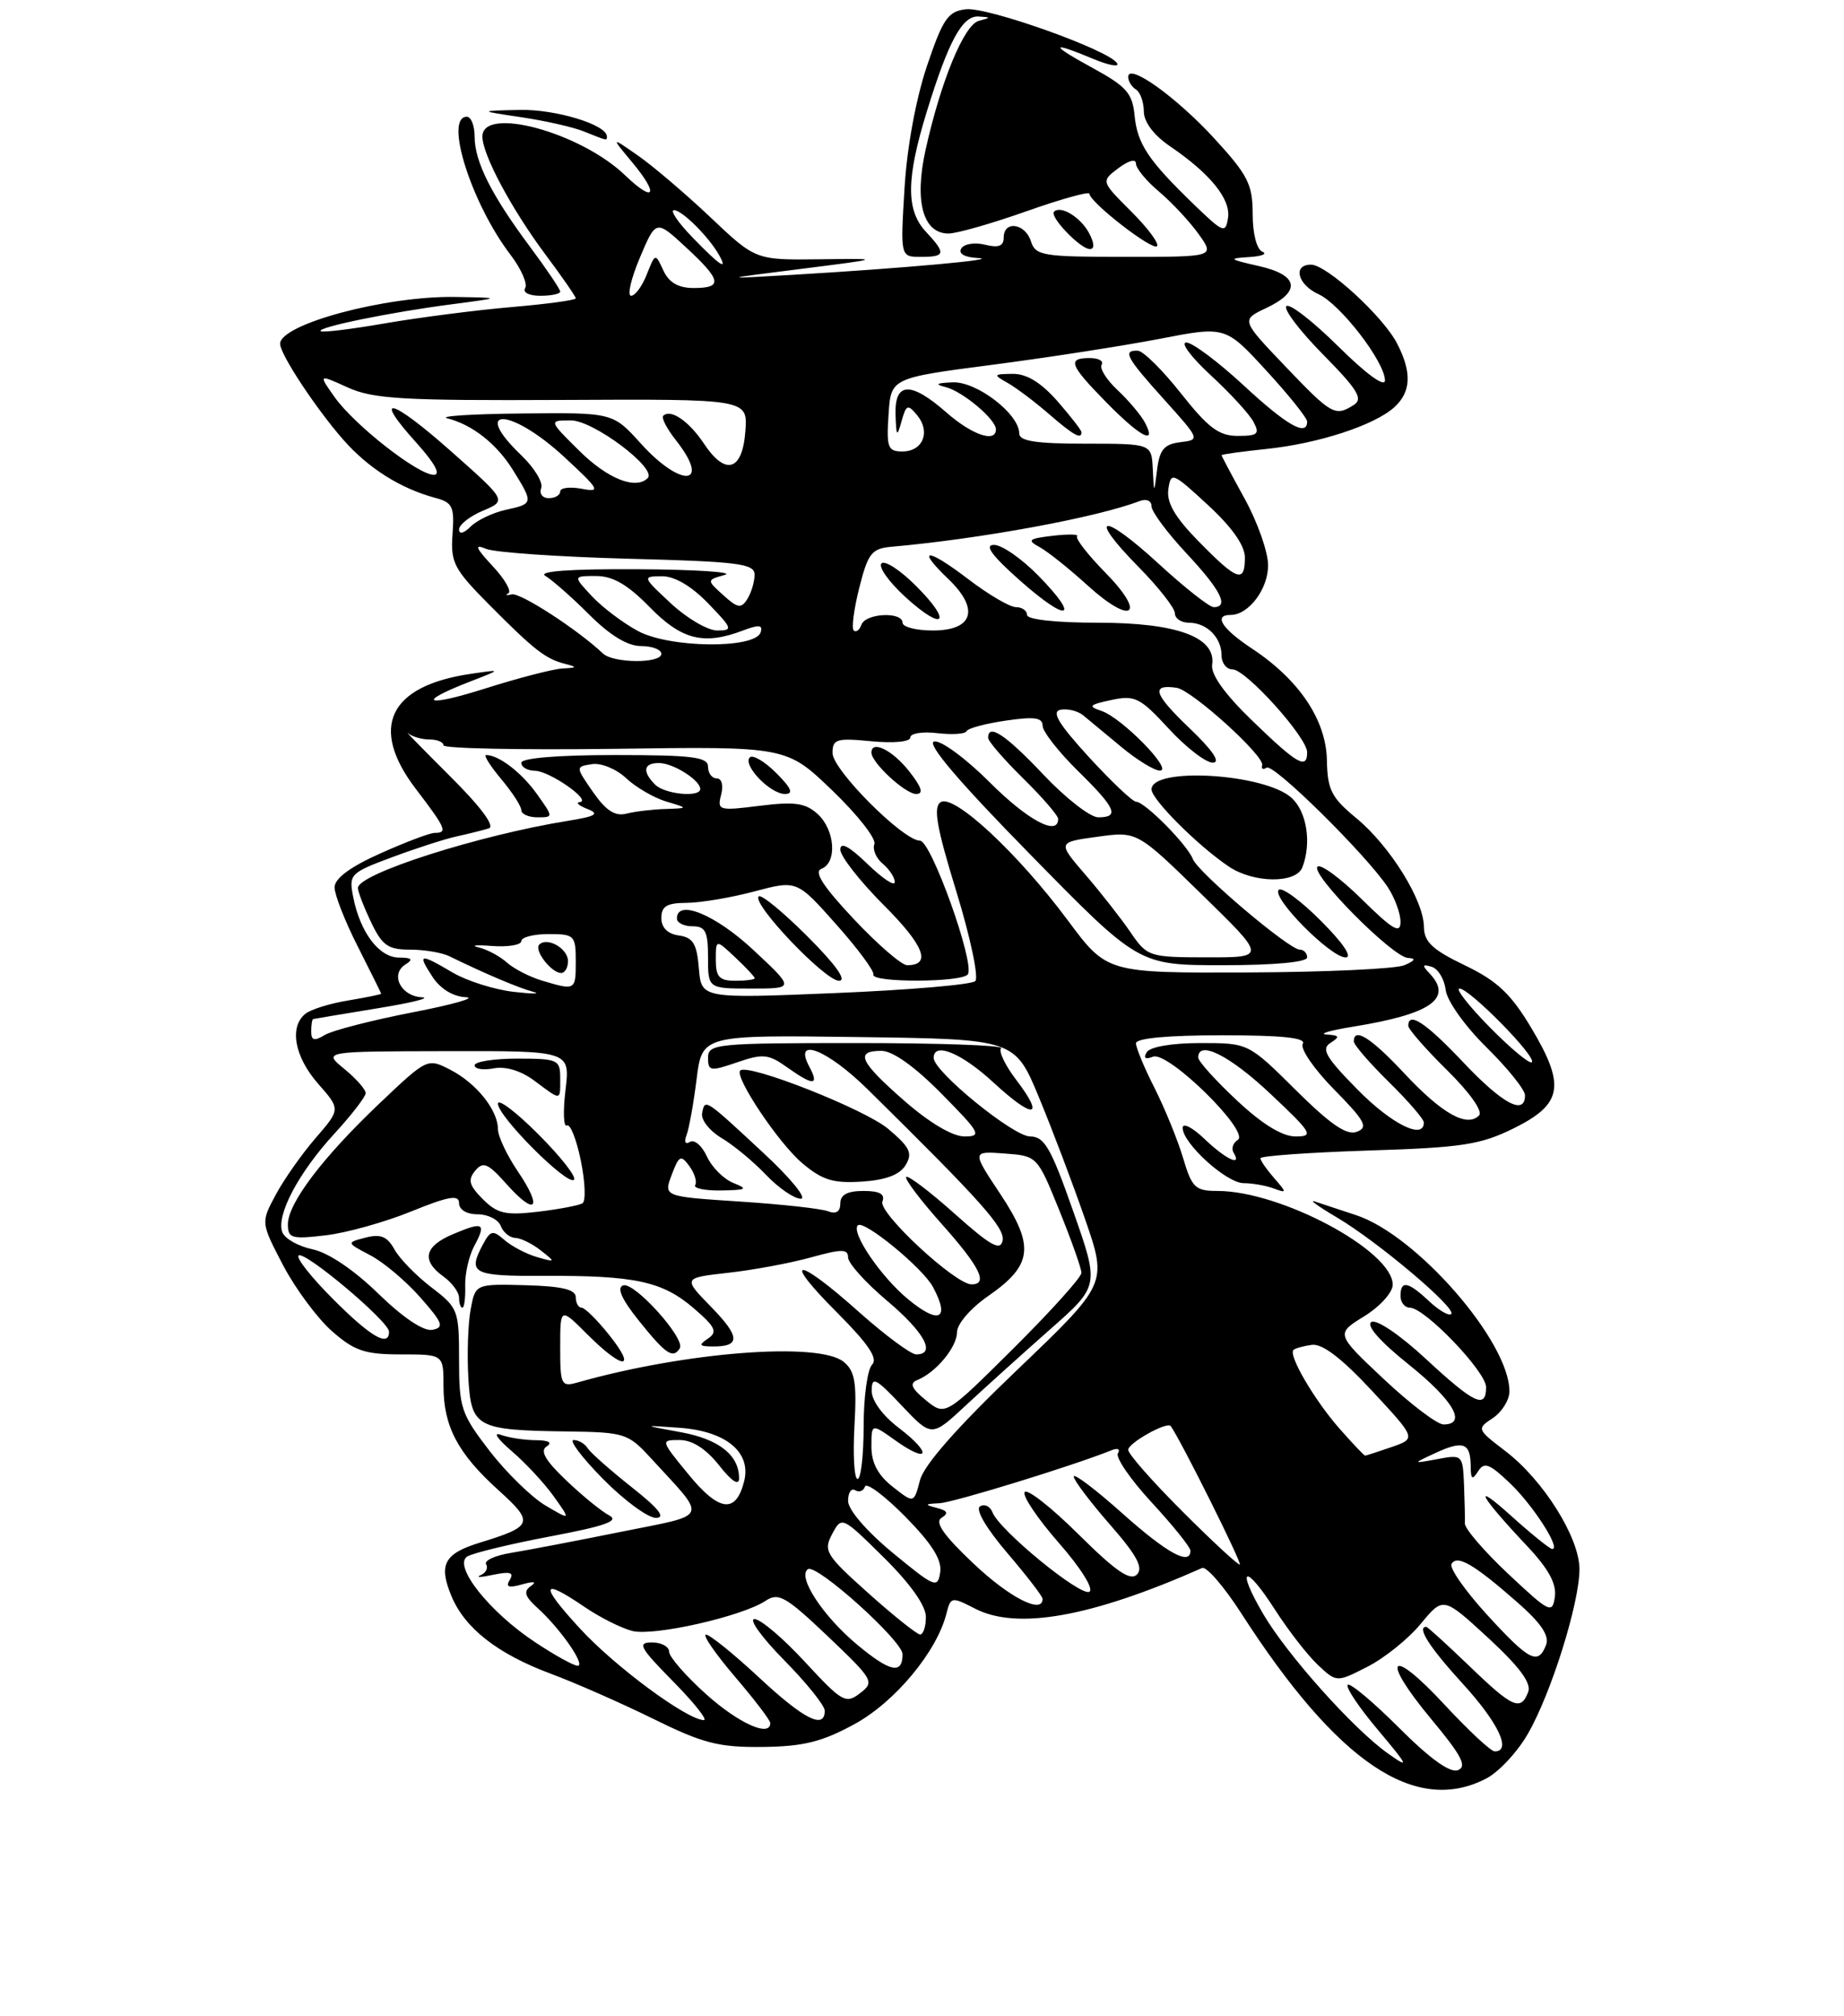 <?xml version="1.0" encoding="UTF-8" standalone="no"?>
<!DOCTYPE svg PUBLIC "-//W3C//DTD SVG 1.1//EN" "http://www.w3.org/Graphics/SVG/1.1/DTD/svg11.dtd" >
<svg xmlns="http://www.w3.org/2000/svg" xmlns:xlink="http://www.w3.org/1999/xlink" version="1.1" viewBox="0 0 237 259">
 <g >
 <path fill="currentColor"
d=" M 191.01 228.49 C 192.61 227.67 195.03 225.08 196.37 222.74 C 199.36 217.57 203.00 205.95 203.00 201.59 C 203.00 197.54 198.36 190.14 193.48 186.42 C 189.80 183.61 189.78 183.56 191.88 182.17 C 193.04 181.39 194.00 179.85 194.00 178.74 C 194.00 172.35 182.04 158.63 174.26 156.10 C 172.19 155.42 169.82 154.64 169.00 154.36 C 168.18 154.08 169.44 155.00 171.82 156.40 C 177.12 159.54 187.24 168.09 186.52 168.81 C 186.23 169.10 184.95 168.36 183.68 167.17 C 180.96 164.62 180.00 164.44 180.00 166.50 C 180.00 167.32 180.55 168.00 181.21 168.00 C 183.12 168.00 191.00 176.22 191.00 178.21 C 191.00 181.06 189.50 180.36 183.25 174.57 C 179.89 171.46 176.90 169.44 176.25 169.84 C 175.55 170.28 177.38 172.36 181.06 175.30 C 186.79 179.89 188.60 183.00 185.53 183.00 C 184.72 183.00 181.27 180.38 177.86 177.18 C 171.67 171.36 171.67 171.36 175.34 169.10 C 177.35 167.86 179.00 166.03 179.00 165.05 C 179.00 160.69 164.63 153.00 156.48 153.00 C 153.62 153.00 153.19 152.59 152.05 148.75 C 151.35 146.41 149.70 142.38 148.39 139.78 C 147.07 137.19 146.00 134.60 146.00 134.03 C 146.00 133.38 150.12 133.00 157.06 133.00 C 164.82 133.00 167.92 133.33 167.44 134.10 C 167.07 134.70 168.88 137.34 171.46 139.96 C 175.45 144.01 175.89 144.83 174.39 145.40 C 173.10 145.90 171.02 144.48 166.54 140.04 C 160.45 134.00 160.45 134.00 154.28 134.00 C 150.65 134.00 147.82 134.48 147.39 135.17 C 146.92 135.94 147.20 136.14 148.20 135.75 C 150.14 135.01 160.74 145.43 159.08 146.45 C 158.47 146.83 158.23 147.56 158.54 148.07 C 159.70 149.95 157.53 148.93 154.80 146.31 C 153.26 144.84 152.00 144.19 152.00 144.89 C 152.00 146.89 157.64 152.00 159.84 152.00 C 160.94 152.00 162.66 152.30 163.67 152.67 C 165.42 153.31 165.42 153.25 163.75 151.34 C 162.79 150.24 162.00 149.10 162.00 148.80 C 162.00 148.50 168.22 148.06 175.83 147.81 C 187.95 147.43 190.27 147.07 194.58 144.94 C 200.84 141.84 201.24 139.46 196.78 132.01 C 194.17 127.66 192.42 126.01 188.26 124.01 C 184.11 122.02 183.03 121.00 183.01 119.09 C 182.99 115.66 178.65 108.68 174.31 105.10 C 171.12 102.47 170.61 101.47 170.54 97.67 C 170.44 92.49 166.98 87.34 160.92 83.33 C 157.03 80.76 155.92 79.00 158.17 79.00 C 160.49 79.00 163.00 75.65 162.98 72.60 C 162.97 70.89 161.62 67.07 159.98 64.09 C 158.34 61.11 157.00 58.59 157.00 58.48 C 157.00 58.37 159.59 58.01 162.76 57.68 C 169.46 56.98 176.63 54.64 179.20 52.32 C 181.37 50.35 181.48 47.84 179.56 44.13 C 177.77 40.65 170.50 34.00 168.50 34.00 C 166.11 34.00 166.77 36.57 169.47 37.80 C 172.28 39.08 178.00 46.51 178.00 48.87 C 178.00 49.81 175.61 48.07 172.03 44.53 C 168.74 41.27 165.73 38.94 165.33 39.33 C 164.94 39.73 167.07 42.53 170.06 45.56 C 174.50 50.06 175.23 51.25 174.00 52.02 C 171.59 53.55 171.15 53.30 165.18 47.05 C 159.50 41.10 159.50 41.10 162.75 39.57 C 167.29 37.42 166.90 35.32 161.75 34.17 C 157.94 33.31 157.81 33.19 160.50 33.03 C 162.15 32.93 162.94 32.62 162.25 32.34 C 161.52 32.04 161.00 30.03 161.00 27.50 C 161.00 23.70 160.39 22.50 156.11 17.83 C 151.17 12.45 145.00 8.04 145.00 9.88 C 145.00 10.43 145.45 11.16 146.00 11.50 C 146.55 11.84 147.00 13.10 147.01 14.31 C 147.01 15.67 148.28 17.36 150.36 18.78 C 155.55 22.31 158.20 25.58 157.83 27.99 C 157.52 30.03 157.24 29.92 153.50 26.32 C 147.59 20.61 146.17 18.50 145.82 14.82 C 145.55 11.99 144.76 11.10 140.50 8.77 C 134.90 5.72 134.89 5.22 140.47 7.55 C 142.51 8.40 143.91 8.66 143.57 8.12 C 142.53 6.43 126.92 0.87 124.14 1.19 C 121.84 1.46 121.19 2.40 119.13 8.50 C 117.71 12.73 116.56 18.97 116.25 24.25 C 115.72 33.00 115.72 33.00 118.36 33.00 C 121.53 33.00 121.61 32.57 119.00 29.77 C 116.43 27.01 116.46 22.96 119.11 14.36 C 121.92 5.24 123.69 1.98 125.78 2.12 C 127.38 2.22 127.38 2.26 125.80 2.68 C 123.91 3.18 120.92 10.41 118.96 19.25 C 117.49 25.87 118.62 30.00 121.91 30.00 C 122.98 30.00 127.49 28.71 131.93 27.14 C 136.37 25.57 140.01 24.56 140.02 24.89 C 140.05 25.98 148.10 32.23 148.70 31.63 C 149.02 31.31 147.53 29.30 145.39 27.17 C 141.50 23.29 141.50 23.29 143.75 21.60 C 145.05 20.62 146.00 20.37 146.00 21.02 C 146.00 21.63 147.34 23.26 148.99 24.64 C 150.63 26.03 152.91 28.47 154.06 30.08 C 156.14 33.00 156.14 33.00 144.64 33.00 C 134.01 33.00 133.09 32.85 132.50 31.00 C 131.76 28.67 129.00 28.29 129.00 30.52 C 129.00 31.62 128.34 31.87 126.61 31.44 C 125.29 31.11 123.92 31.32 123.55 31.92 C 123.14 32.59 123.96 33.06 125.69 33.15 C 128.86 33.31 116.30 34.45 102.00 35.30 C 92.50 35.86 92.50 35.86 103.00 34.54 C 113.50 33.21 113.50 33.21 105.30 33.31 C 97.11 33.41 97.11 33.41 91.30 27.91 C 88.11 24.89 83.92 21.33 82.00 19.99 C 78.50 17.55 78.50 17.55 81.29 20.90 C 84.76 25.07 84.11 26.14 80.32 22.50 C 74.57 16.99 62.00 13.58 62.00 17.54 C 62.00 19.86 65.74 26.85 70.11 32.71 C 72.25 35.57 74.00 38.10 74.00 38.33 C 74.00 38.56 70.29 39.06 65.75 39.45 C 61.21 39.84 53.92 40.78 49.54 41.53 C 45.16 42.29 41.41 42.75 41.21 42.54 C 40.72 42.05 50.24 40.10 58.15 39.08 C 64.50 38.25 64.50 38.25 58.50 38.15 C 49.60 38.00 36.00 41.64 36.00 44.17 C 36.00 45.51 40.57 52.44 44.11 56.48 C 47.34 60.16 51.47 62.76 55.97 63.97 C 58.16 64.55 58.42 65.10 58.16 68.63 C 57.90 72.25 58.34 73.11 62.76 77.57 C 68.62 83.48 70.10 84.64 72.60 85.28 C 74.24 85.70 74.20 85.78 72.29 85.88 C 71.07 85.95 66.62 87.10 62.40 88.44 C 54.58 90.92 53.32 90.30 60.52 87.52 C 64.50 85.98 64.50 85.98 60.50 86.57 C 49.97 88.11 47.42 93.47 53.45 101.36 C 57.32 106.43 57.56 107.00 55.88 107.00 C 55.26 107.00 52.11 108.19 48.88 109.64 C 45.00 111.37 43.00 112.86 43.00 114.00 C 43.00 114.94 44.34 118.37 45.99 121.61 C 47.63 124.85 48.98 127.57 48.99 127.66 C 48.99 127.75 47.09 128.14 44.75 128.53 C 42.41 128.91 39.94 129.68 39.25 130.24 C 37.15 131.93 37.85 135.76 40.88 139.22 C 43.77 142.50 43.77 142.50 40.56 146.21 C 38.80 148.25 36.49 151.52 35.44 153.49 C 33.52 157.06 33.52 157.06 36.38 162.54 C 37.96 165.55 40.79 169.36 42.66 171.01 C 45.56 173.55 46.89 174.00 51.53 174.00 C 57.00 174.00 57.00 174.00 57.00 178.05 C 57.00 183.24 58.83 186.71 64.06 191.44 C 68.69 195.62 68.52 196.08 61.65 198.19 C 57.08 199.60 56.34 201.00 58.02 205.04 C 59.73 209.17 63.92 212.45 70.73 215.00 C 73.91 216.18 79.86 218.80 83.96 220.82 C 90.36 223.97 92.36 224.49 98.00 224.43 C 103.25 224.37 105.63 223.78 109.80 221.51 C 115.01 218.68 120.41 212.19 121.64 207.30 C 122.19 205.13 122.30 205.11 125.30 206.65 C 130.70 209.45 140.24 207.75 154.50 201.44 C 155.05 201.20 157.30 203.80 159.50 207.21 C 171.88 226.45 181.89 233.21 191.01 228.49 Z  M 72.00 37.46 C 72.00 37.16 70.25 34.57 68.12 31.71 C 63.16 25.06 61.00 20.76 61.00 17.55 C 61.00 16.15 60.55 15.00 60.00 15.00 C 57.05 15.00 60.57 26.13 65.61 32.73 C 66.98 34.53 67.83 36.46 67.50 37.01 C 67.15 37.57 68.00 38.00 69.44 38.00 C 70.85 38.00 72.00 37.76 72.00 37.46 Z  M 139.97 29.94 C 138.88 27.90 136.32 26.34 135.47 27.20 C 134.85 27.82 138.86 32.00 140.07 32.00 C 140.70 32.00 140.66 31.24 139.97 29.94 Z  M 78.00 17.53 C 78.00 16.02 71.39 14.02 66.80 14.12 C 61.50 14.24 61.50 14.24 67.00 15.06 C 70.03 15.51 73.62 16.32 75.00 16.87 C 78.12 18.12 78.00 18.09 78.00 17.53 Z  M 179.80 221.96 C 176.47 218.63 173.51 216.16 173.22 216.45 C 172.92 216.75 174.66 219.35 177.09 222.23 C 181.07 226.97 181.20 227.26 178.36 225.25 C 173.93 222.10 165.45 212.62 162.36 207.36 C 158.79 201.26 160.01 200.78 163.85 206.77 C 165.56 209.43 168.05 212.64 169.37 213.88 C 171.79 216.15 171.79 216.15 175.76 214.12 C 177.94 213.01 181.03 210.53 182.61 208.60 C 185.50 205.11 185.50 205.11 191.27 210.42 C 195.31 214.15 196.85 216.23 196.41 217.37 C 195.45 219.87 194.42 219.41 188.81 214.00 C 185.95 211.25 183.48 209.00 183.31 209.00 C 182.04 209.00 183.74 211.65 188.00 216.31 C 192.59 221.33 194.32 225.00 192.11 225.00 C 191.62 225.00 188.72 222.30 185.66 219.00 C 178.64 211.42 177.30 212.85 183.94 220.84 C 187.85 225.53 188.59 226.94 187.38 227.41 C 186.36 227.80 183.78 225.94 179.80 221.96 Z  M 90.75 217.65 C 88.14 215.31 86.00 212.85 86.00 212.20 C 86.00 211.54 85.00 211.00 83.79 211.00 C 81.87 211.00 82.22 211.66 86.50 216.00 C 89.21 218.75 90.99 220.99 90.46 220.98 C 88.27 220.93 79.08 214.14 74.57 209.25 C 69.31 203.54 69.50 202.61 75.14 206.45 C 77.12 207.80 79.88 209.18 81.27 209.53 C 84.04 210.23 95.37 207.66 98.39 205.66 C 100.06 204.55 100.98 205.08 106.39 210.21 C 112.27 215.81 112.43 216.08 110.53 217.53 C 108.70 218.94 108.24 218.67 103.47 213.52 C 100.67 210.48 97.75 208.00 96.97 208.00 C 96.20 208.00 97.92 210.38 100.78 213.28 C 103.65 216.19 106.00 219.11 106.00 219.78 C 106.00 222.23 103.32 220.88 97.55 215.50 C 94.29 212.47 91.23 210.00 90.74 210.00 C 90.25 210.00 91.91 212.41 94.42 215.36 C 96.94 218.30 99.00 221.00 99.00 221.36 C 99.00 223.23 94.93 221.40 90.75 217.65 Z  M 110.19 211.31 C 105.76 207.63 102.40 202.49 103.85 201.59 C 104.98 200.89 116.00 210.80 116.00 212.52 C 116.00 215.15 114.40 214.81 110.19 211.31 Z  M 68.77 210.97 C 62.87 207.07 58.18 201.13 60.06 199.96 C 60.80 199.51 65.60 198.35 70.73 197.38 C 77.83 196.04 79.64 195.39 78.29 194.68 C 77.30 194.16 74.82 192.14 72.76 190.17 C 70.08 187.63 69.37 186.38 70.26 185.82 C 71.04 185.32 70.52 185.03 68.83 185.02 C 67.36 185.01 65.34 184.69 64.33 184.32 C 63.32 183.95 63.96 184.88 65.74 186.40 C 67.52 187.92 69.97 190.55 71.18 192.25 C 73.37 195.33 73.37 195.33 70.12 193.42 C 68.33 192.36 65.10 189.21 62.93 186.41 C 59.27 181.66 59.00 180.87 59.00 174.71 C 59.00 168.32 58.89 168.01 55.45 165.39 C 53.50 163.90 51.36 161.71 50.70 160.52 C 49.78 158.85 48.93 158.50 47.00 158.99 C 44.50 159.64 44.50 159.64 47.60 161.27 C 49.31 162.16 52.20 164.61 54.04 166.70 C 56.92 169.97 57.13 170.54 55.57 170.84 C 54.45 171.06 51.81 169.29 48.63 166.20 C 45.50 163.15 42.21 160.93 40.18 160.50 C 38.36 160.12 36.61 159.14 36.29 158.31 C 35.46 156.15 38.37 150.64 42.99 145.63 C 45.19 143.23 47.00 140.89 47.00 140.43 C 47.00 139.96 45.76 138.56 44.25 137.32 C 41.50 135.07 41.50 135.07 57.39 135.04 C 73.28 135.00 73.28 135.00 72.68 140.03 C 72.35 142.80 72.43 144.85 72.86 144.59 C 73.28 144.33 74.09 146.36 74.65 149.10 C 75.21 151.84 75.31 154.31 74.86 154.59 C 74.41 154.86 71.84 155.35 69.15 155.67 C 64.98 156.16 63.92 155.92 62.06 154.06 C 60.29 152.29 60.10 151.58 61.07 150.41 C 62.10 149.17 62.71 149.43 65.13 152.15 C 68.88 156.34 69.79 155.26 66.55 150.48 C 65.15 148.41 64.00 145.98 64.00 145.08 C 64.00 142.63 61.25 139.18 57.91 137.45 C 54.94 135.92 54.93 135.92 48.82 141.71 C 41.50 148.65 37.00 154.58 37.00 157.29 C 37.00 159.08 37.48 159.22 41.86 158.70 C 44.54 158.39 49.49 157.00 52.86 155.63 C 57.69 153.67 59.00 153.45 59.00 154.57 C 59.00 155.41 59.98 156.00 61.39 156.00 C 62.71 156.00 64.05 156.68 64.36 157.50 C 64.68 158.32 65.51 159.01 66.22 159.03 C 66.92 159.05 68.40 159.77 69.50 160.64 C 71.44 162.16 71.43 162.19 69.00 161.49 C 67.62 161.09 65.75 160.10 64.83 159.30 C 63.35 158.00 63.04 158.06 62.08 159.85 C 60.07 163.61 60.72 163.95 69.88 163.91 C 81.60 163.85 85.13 164.61 89.15 168.06 C 91.95 170.47 92.26 171.11 91.00 171.96 C 89.76 172.80 89.85 172.97 91.58 172.98 C 95.20 173.01 95.15 171.74 91.40 167.90 C 87.76 164.17 87.76 164.17 93.63 163.51 C 96.86 163.15 101.64 162.26 104.25 161.53 C 108.20 160.44 109.00 160.44 109.00 161.55 C 109.00 162.28 111.25 164.78 114.00 167.10 C 118.82 171.16 120.36 174.00 117.75 174.00 C 117.06 173.99 113.73 171.52 110.34 168.50 C 102.30 161.32 100.36 161.40 107.57 168.61 C 111.61 172.66 112.87 174.53 112.09 175.31 C 111.49 175.91 111.00 179.46 111.00 183.20 C 111.00 186.94 110.65 190.00 110.22 190.00 C 109.79 190.00 109.61 186.94 109.82 183.21 C 110.13 177.62 109.89 176.15 108.44 174.96 C 105.27 172.35 88.13 173.67 74.25 177.60 C 72.13 178.20 72.00 177.95 72.00 173.08 C 72.00 167.93 72.00 167.93 75.53 171.47 C 80.09 176.02 81.92 176.04 78.29 171.50 C 76.76 169.58 75.16 168.00 74.75 168.00 C 74.34 168.00 74.00 167.39 74.00 166.65 C 74.00 165.66 72.22 165.24 67.55 165.11 C 61.10 164.94 61.10 164.94 60.49 168.22 C 60.15 170.02 60.02 173.96 60.19 176.96 C 60.56 183.41 61.17 183.74 73.05 183.90 C 80.24 184.00 80.75 184.16 83.58 187.25 C 91.01 195.35 91.36 194.46 79.78 196.80 C 74.13 197.94 67.80 199.15 65.72 199.49 C 63.64 199.82 62.18 200.49 62.48 200.97 C 62.77 201.44 62.45 202.07 61.76 202.37 C 61.07 202.68 61.80 202.65 63.40 202.31 C 65.57 201.86 66.10 202.02 65.52 202.96 C 64.95 203.89 65.36 204.04 67.12 203.54 C 68.63 203.12 69.03 203.20 68.23 203.76 C 67.25 204.44 67.44 205.09 69.08 206.57 C 72.02 209.22 75.33 214.00 74.24 214.00 C 73.75 214.00 71.28 212.64 68.77 210.97 Z  M 81.18 191.05 C 78.43 188.87 75.88 186.62 75.53 186.05 C 75.17 185.47 74.36 185.00 73.73 185.00 C 73.09 185.00 74.79 187.25 77.50 190.00 C 80.21 192.75 83.27 195.00 84.30 195.00 C 85.61 195.00 84.67 193.80 81.18 191.05 Z  M 87.37 173.21 C 88.13 171.98 81.53 164.66 80.10 165.13 C 79.23 165.42 79.89 166.91 82.16 169.73 C 85.57 173.98 86.51 174.61 87.37 173.21 Z  M 59.79 165.21 C 59.74 163.67 60.26 161.38 60.93 160.12 C 62.54 157.12 62.15 156.89 58.25 158.54 C 54.53 160.10 54.12 161.92 57.00 164.00 C 58.10 164.79 59.00 166.02 59.00 166.72 C 59.00 167.42 59.19 168.00 59.43 168.00 C 59.67 168.00 59.83 166.74 59.79 165.21 Z  M 69.20 145.73 C 66.34 142.86 64.00 141.09 64.00 141.79 C 64.00 143.44 72.95 152.39 73.77 151.56 C 74.12 151.21 72.06 148.59 69.20 145.73 Z  M 72.00 138.50 C 72.00 136.14 71.70 136.00 66.50 136.00 C 63.48 136.00 61.00 136.39 61.00 136.86 C 61.00 137.34 62.11 137.51 63.46 137.25 C 65.00 136.96 66.98 137.56 68.71 138.86 C 72.19 141.45 72.00 141.47 72.00 138.50 Z  M 191.09 207.41 C 188.29 204.34 186.24 201.41 186.56 200.91 C 187.30 199.71 189.41 200.94 194.93 205.77 C 198.06 208.50 199.16 210.13 198.71 211.32 C 197.69 213.97 196.55 213.38 191.09 207.41 Z  M 111.61 204.68 C 106.13 199.78 105.80 199.24 106.95 197.08 C 108.19 194.77 108.21 194.78 113.60 200.10 C 117.00 203.46 119.00 206.28 119.00 207.72 C 119.00 208.97 118.66 209.99 118.25 209.98 C 117.84 209.96 114.85 207.58 111.61 204.68 Z  M 193.87 202.22 C 190.77 199.31 188.25 196.38 188.27 195.72 C 188.30 195.05 188.24 192.78 188.16 190.67 C 188.00 186.91 187.94 186.85 184.75 187.45 C 181.50 188.05 181.50 188.05 184.50 186.66 C 188.06 185.02 188.99 185.36 189.02 188.31 C 189.03 190.06 189.22 190.20 189.97 189.02 C 190.75 187.78 191.43 188.03 194.04 190.52 C 197.03 193.36 200.66 199.00 199.50 199.00 C 199.20 199.00 196.83 197.09 194.23 194.75 C 189.07 190.11 190.13 192.10 196.28 198.63 C 199.01 201.52 200.07 203.46 199.84 205.13 C 199.52 207.36 199.18 207.20 193.87 202.22 Z  M 125.12 200.87 C 121.28 197.24 120.10 195.56 121.01 194.99 C 121.95 194.41 121.79 194.07 120.40 193.72 C 118.78 193.30 118.83 193.21 120.74 193.12 C 122.60 193.02 138.03 188.27 142.89 186.30 C 143.65 185.99 144.01 186.18 143.68 186.71 C 143.35 187.24 145.31 190.09 148.04 193.04 C 150.77 196.00 153.00 198.77 153.00 199.21 C 153.00 201.19 150.01 199.56 144.25 194.42 C 140.81 191.35 138.00 189.22 138.00 189.69 C 138.00 190.15 140.09 192.92 142.63 195.83 C 146.12 199.81 146.98 201.42 146.12 202.28 C 145.26 203.14 143.39 201.85 138.61 197.11 C 135.11 193.64 132.00 191.20 131.69 191.69 C 131.39 192.18 133.37 195.11 136.09 198.22 C 138.89 201.41 140.60 204.13 140.02 204.49 C 138.92 205.17 128.45 196.60 127.56 194.29 C 127.26 193.51 126.54 193.17 125.96 193.52 C 125.33 193.91 126.74 196.32 129.45 199.50 C 131.95 202.42 134.00 205.08 134.00 205.41 C 134.00 207.42 129.73 205.24 125.12 200.87 Z  M 114.75 199.50 C 111.36 196.70 109.00 193.96 109.00 192.82 C 109.00 191.75 109.41 191.14 109.91 191.45 C 110.42 191.76 110.98 191.55 111.17 190.98 C 111.36 190.41 113.69 192.15 116.35 194.84 C 119.79 198.34 121.08 200.39 120.84 201.99 C 120.52 204.10 120.15 203.95 114.75 199.50 Z  M 151.90 194.10 C 148.10 190.31 145.00 186.78 145.00 186.26 C 145.00 185.38 150.01 182.58 150.47 183.21 C 151.77 185.02 159.74 201.00 159.34 201.00 C 159.04 201.00 155.69 197.90 151.90 194.10 Z  M 88.51 189.44 C 84.88 185.01 84.87 185.00 87.36 185.00 C 88.98 185.00 90.75 186.14 92.42 188.25 C 94.02 190.29 94.98 190.92 94.99 189.94 C 95.01 186.95 92.42 184.89 87.48 183.99 C 82.50 183.08 82.50 183.08 87.36 183.43 C 93.32 183.86 96.58 186.57 95.64 190.30 C 94.59 194.49 92.43 194.23 88.51 189.44 Z  M 114.73 191.00 C 112.84 189.52 112.00 187.93 112.00 185.86 C 112.00 182.86 112.00 182.86 115.06 185.04 C 119.41 188.14 119.86 186.76 115.57 183.48 C 113.41 181.84 112.01 179.92 112.03 178.63 C 112.05 176.78 112.56 177.04 115.89 180.57 C 119.74 184.64 119.74 184.64 124.12 180.56 C 126.53 178.32 131.38 173.95 134.90 170.84 C 141.31 165.20 141.31 165.20 137.93 155.60 C 135.07 147.45 134.23 146.00 132.39 146.00 C 130.24 146.00 120.00 137.66 120.00 135.91 C 120.00 133.80 123.58 135.28 127.71 139.09 C 132.86 143.84 134.36 143.65 130.61 138.73 C 129.18 136.86 128.31 135.03 128.67 134.66 C 129.04 134.30 120.71 134.00 110.17 134.00 C 92.07 134.00 91.00 134.10 91.00 135.88 C 91.00 137.62 91.29 137.66 94.73 136.48 C 98.05 135.34 98.77 135.41 101.14 137.10 C 104.55 139.53 105.34 139.50 104.00 137.00 C 101.92 133.11 106.31 134.82 111.50 139.93 C 126.18 154.39 129.19 157.76 128.86 159.39 C 128.57 160.75 127.29 160.03 122.70 155.93 C 119.52 153.09 116.71 150.96 116.47 151.20 C 116.23 151.44 118.27 154.15 121.02 157.23 C 125.96 162.77 127.06 165.00 124.86 165.00 C 122.77 165.00 112.86 155.80 113.41 154.37 C 113.78 153.40 113.07 153.00 110.97 153.00 C 108.91 153.00 108.00 153.49 108.00 154.61 C 108.00 155.66 107.46 156.01 106.42 155.61 C 105.55 155.27 100.43 154.71 95.06 154.36 C 85.28 153.72 85.28 153.72 86.33 150.93 C 87.27 148.44 87.51 148.32 88.60 149.81 C 89.27 150.73 89.61 151.82 89.35 152.24 C 89.09 152.66 90.60 152.97 92.69 152.94 C 95.99 152.88 96.20 152.75 94.24 151.97 C 93.00 151.47 91.47 149.93 90.85 148.56 C 90.22 147.19 89.25 146.35 88.68 146.70 C 88.08 147.07 87.90 146.70 88.24 145.82 C 88.56 144.99 89.14 141.76 89.53 138.64 C 90.24 132.96 90.24 132.96 110.33 133.23 C 130.43 133.50 130.43 133.50 133.54 141.00 C 135.25 145.12 137.93 152.20 139.49 156.71 C 142.32 164.92 142.32 164.92 130.66 176.06 C 123.01 183.37 118.74 188.21 118.24 190.17 C 117.46 193.15 117.46 193.15 114.73 191.00 Z  M 98.12 148.12 C 90.52 141.06 90.60 141.11 90.24 143.02 C 90.07 143.85 91.19 145.28 92.72 146.19 C 94.25 147.09 96.82 149.22 98.44 150.92 C 100.05 152.61 102.07 154.00 102.92 154.00 C 103.77 154.00 101.61 151.35 98.12 148.12 Z  M 116.40 149.67 C 117.32 148.15 116.95 147.38 114.16 145.03 C 111.18 142.51 96.10 136.56 95.14 137.53 C 94.35 138.32 100.09 146.90 103.12 149.44 C 105.69 151.61 107.10 152.04 110.78 151.80 C 113.86 151.60 115.65 150.92 116.40 149.67 Z  M 172.12 183.49 C 168.92 179.84 165.56 174.10 166.24 173.43 C 166.45 173.22 167.52 172.92 168.61 172.77 C 169.95 172.59 172.45 174.50 176.31 178.65 C 182.03 184.80 182.03 184.80 178.86 185.90 C 177.12 186.50 175.59 187.00 175.45 187.00 C 175.32 187.00 173.82 185.42 172.12 183.49 Z  M 119.00 179.89 C 117.15 178.38 116.86 177.71 117.88 177.30 C 120.28 176.34 123.00 173.07 123.00 171.14 C 123.00 170.09 124.76 168.05 127.02 166.49 C 132.73 162.53 133.01 160.10 128.57 153.40 C 124.90 147.88 124.90 147.88 129.11 148.19 C 133.31 148.50 133.32 148.51 136.15 155.50 C 137.71 159.35 138.99 162.96 138.99 163.52 C 139.00 164.08 135.06 168.45 130.25 173.23 C 121.50 181.92 121.50 181.92 119.00 179.89 Z  M 42.85 166.94 C 40.06 164.16 38.05 161.62 38.37 161.30 C 39.08 160.59 50.00 169.77 50.00 171.08 C 50.00 173.11 47.66 171.76 42.85 166.94 Z  M 116.72 166.92 C 113.23 164.05 109.34 158.33 110.25 157.42 C 111.00 156.66 118.60 162.89 119.91 165.34 C 122.14 169.50 120.71 170.21 116.72 166.92 Z  M 116.23 141.42 C 110.48 136.39 109.84 135.00 113.28 135.00 C 114.73 135.00 117.57 137.02 121.00 140.50 C 126.00 145.56 126.24 146.00 123.95 146.00 C 122.43 146.00 119.44 144.23 116.23 141.42 Z  M 158.96 141.36 C 156.23 138.81 154.00 136.34 154.00 135.86 C 154.00 133.56 158.07 135.61 163.30 140.54 C 168.66 145.59 168.90 146.00 166.50 146.00 C 164.80 146.00 162.21 144.41 158.96 141.36 Z  M 174.46 139.96 C 170.40 135.84 169.77 134.75 171.00 133.98 C 172.25 133.19 172.16 133.01 170.50 132.90 C 169.40 132.83 170.97 132.37 174.00 131.88 C 183.90 130.28 186.77 128.27 183.75 125.07 C 182.74 124.01 182.79 123.84 184.00 124.20 C 184.82 124.45 185.64 125.78 185.80 127.16 C 185.97 128.58 188.26 131.80 191.05 134.55 C 193.77 137.23 196.00 140.00 196.00 140.71 C 196.00 143.36 193.13 141.83 188.09 136.50 C 183.25 131.38 181.00 129.89 181.00 131.79 C 181.00 132.22 183.25 134.79 185.99 137.49 C 188.92 140.38 190.62 142.78 190.09 143.31 C 188.53 144.87 185.35 143.08 180.56 137.97 C 176.23 133.33 174.00 131.91 174.00 133.79 C 174.00 134.23 176.03 136.57 178.50 139.00 C 180.97 141.43 183.00 143.77 183.00 144.21 C 183.00 146.48 178.85 144.42 174.46 139.96 Z  M 191.48 131.98 C 188.78 129.24 187.03 127.00 187.58 127.00 C 188.88 127.00 197.53 135.80 196.88 136.46 C 196.60 136.73 194.17 134.71 191.48 131.98 Z  M 40.00 132.51 C 40.00 131.68 40.11 130.97 40.25 130.92 C 40.39 130.88 44.10 130.26 48.50 129.54 C 52.90 128.83 55.47 128.19 54.22 128.12 C 51.52 127.98 50.11 125.18 52.10 123.91 C 53.16 123.25 52.95 123.03 51.27 123.02 C 48.73 123.00 46.31 119.82 45.41 115.31 C 44.81 112.32 44.97 112.15 50.36 110.14 C 53.42 109.00 57.17 107.78 58.71 107.45 C 60.24 107.11 62.10 106.65 62.83 106.42 C 63.66 106.16 61.78 103.63 57.83 99.71 C 54.35 96.24 51.93 93.77 52.45 94.20 C 52.97 94.64 54.21 95.00 55.20 95.00 C 56.19 95.00 57.00 95.34 57.00 95.75 C 57.00 96.16 66.92 96.36 79.04 96.20 C 101.08 95.89 101.08 95.89 106.97 101.55 C 110.21 104.66 112.64 107.76 112.38 108.44 C 112.12 109.12 112.60 110.26 113.45 110.96 C 114.30 111.67 115.00 112.73 115.00 113.32 C 115.00 113.91 113.43 112.87 111.50 111.00 C 109.14 108.72 108.00 108.11 108.00 109.15 C 108.00 110.00 110.52 113.21 113.59 116.29 C 118.78 121.47 119.76 124.00 116.59 124.00 C 115.88 124.00 112.79 121.33 109.73 118.07 C 105.76 113.85 104.57 111.99 105.58 111.61 C 107.63 110.82 107.32 106.60 105.08 104.57 C 103.52 103.16 102.14 102.96 97.65 103.52 C 92.38 104.18 92.16 104.12 92.68 102.11 C 93.00 100.89 92.76 100.00 92.12 100.00 C 91.50 100.00 91.00 99.33 91.00 98.50 C 91.00 97.25 89.00 97.00 79.00 97.00 C 71.67 97.00 67.00 97.39 67.00 98.00 C 67.00 98.55 67.79 99.01 68.75 99.02 C 70.65 99.05 76.15 102.90 74.50 103.05 C 73.95 103.10 74.40 103.50 75.50 103.93 C 77.10 104.56 76.59 104.87 73.00 105.45 C 61.56 107.29 46.00 112.26 46.00 114.08 C 46.00 114.55 46.76 116.52 47.69 118.47 C 49.12 121.47 49.87 122.00 52.70 122.00 C 54.53 122.00 56.81 122.38 57.76 122.85 C 62.20 125.03 66.68 126.93 68.50 127.41 C 69.60 127.70 68.47 127.70 66.00 127.42 C 63.52 127.13 60.01 126.02 58.19 124.95 C 53.91 122.43 53.62 122.49 55.59 125.50 C 56.60 127.04 58.24 128.04 59.87 128.11 C 61.31 128.17 58.23 129.05 53.00 130.06 C 47.77 131.08 42.71 132.38 41.75 132.96 C 40.39 133.78 40.00 133.68 40.00 132.51 Z  M 69.00 102.00 C 67.04 99.25 64.11 97.00 62.48 97.00 C 62.12 97.00 62.99 98.38 64.41 100.08 C 65.83 101.77 67.00 103.57 67.00 104.08 C 67.00 104.58 67.93 105.00 69.07 105.00 C 71.14 105.00 71.14 105.00 69.00 102.00 Z  M 99.76 99.30 C 98.27 97.82 96.75 96.92 96.37 97.30 C 95.40 98.27 98.98 102.00 100.88 102.00 C 102.03 102.00 101.73 101.28 99.76 99.30 Z  M 89.82 124.39 C 89.56 121.24 89.08 120.44 87.25 120.18 C 85.80 119.98 85.00 119.17 85.00 117.93 C 85.00 116.42 85.71 116.00 88.25 115.99 C 90.04 115.98 93.96 115.32 96.96 114.52 C 102.42 113.07 102.42 113.07 107.46 118.74 C 110.23 121.85 112.39 124.76 112.25 125.20 C 111.91 126.27 123.74 126.23 124.40 125.16 C 125.30 123.70 119.67 108.00 118.24 108.00 C 116.08 108.00 107.00 98.90 107.00 96.74 C 107.00 94.95 107.51 94.79 112.00 95.23 C 114.87 95.50 117.00 95.30 117.00 94.74 C 117.00 94.21 118.57 93.96 120.48 94.19 C 122.40 94.41 124.09 94.30 124.23 93.93 C 124.38 93.57 126.64 92.96 129.25 92.58 C 132.92 92.04 134.00 92.18 134.00 93.23 C 134.00 93.97 136.03 96.57 138.50 99.00 C 143.43 103.84 143.94 105.00 141.15 105.00 C 140.12 105.00 136.95 102.53 134.09 99.50 C 129.24 94.38 127.00 92.89 127.00 94.79 C 127.00 95.23 129.03 97.57 131.50 100.00 C 133.97 102.43 136.00 104.77 136.00 105.21 C 136.00 107.48 132.07 105.38 127.16 100.46 C 124.11 97.42 120.92 95.07 120.06 95.26 C 119.03 95.48 123.18 100.37 132.43 109.79 C 146.35 124.00 146.35 124.00 157.18 124.00 C 163.73 124.00 168.00 123.61 168.00 123.00 C 168.00 122.45 167.57 122.00 167.05 122.00 C 165.68 122.00 153.97 112.08 153.31 110.36 C 152.61 108.53 147.13 103.00 146.02 103.00 C 145.57 103.00 142.84 100.41 139.94 97.25 C 136.02 92.96 135.10 91.42 136.31 91.18 C 137.21 91.01 138.52 91.33 139.22 91.90 C 139.92 92.47 142.13 94.30 144.13 95.97 C 146.13 97.63 148.36 99.00 149.08 99.00 C 150.84 99.00 144.18 92.20 141.56 91.33 C 139.79 90.74 139.97 90.54 142.83 89.93 C 145.87 89.28 146.52 89.61 150.21 93.61 C 152.43 96.02 154.98 97.99 155.88 97.98 C 156.93 97.96 155.86 96.39 152.82 93.49 C 148.29 89.16 147.88 87.87 151.22 88.36 C 153.19 88.65 162.61 97.18 162.22 98.32 C 162.07 98.78 162.33 98.91 162.80 98.62 C 163.70 98.07 175.57 109.78 178.36 113.97 C 179.26 115.33 180.00 117.34 180.00 118.43 C 180.00 120.03 179.02 119.46 175.02 115.52 C 172.29 112.83 169.72 110.94 169.33 111.34 C 168.39 112.28 178.99 122.98 180.97 123.07 C 182.03 123.12 181.89 123.40 180.50 124.00 C 179.40 124.47 170.35 124.89 160.39 124.93 C 142.27 125.00 142.27 125.00 137.25 118.25 C 130.82 109.61 122.63 101.99 120.91 103.05 C 119.92 103.67 120.35 106.19 122.91 114.52 C 124.72 120.40 125.81 125.58 125.35 126.04 C 124.88 126.50 116.77 127.19 107.32 127.58 C 90.14 128.29 90.14 128.29 89.82 124.39 Z  M 96.82 122.04 C 91.95 117.49 87.00 115.46 87.00 118.00 C 87.00 118.55 87.90 119.00 89.00 119.00 C 90.67 119.00 91.00 119.67 91.00 123.00 C 91.00 127.00 91.00 127.00 96.57 127.00 C 102.14 127.00 102.14 127.00 96.82 122.04 Z  M 103.78 120.30 C 100.64 117.16 97.82 114.85 97.51 115.16 C 96.59 116.08 106.04 126.00 107.83 126.00 C 108.89 126.00 107.43 123.95 103.78 120.30 Z  M 169.77 118.30 C 167.19 115.71 164.75 113.92 164.35 114.32 C 163.38 115.29 171.01 123.00 172.94 123.00 C 173.87 123.00 172.62 121.15 169.77 118.30 Z  M 167.39 111.42 C 168.59 108.29 167.96 104.28 166.00 102.50 C 162.54 99.37 148.00 98.49 148.00 101.41 C 148.00 102.71 154.04 108.73 157.97 111.35 C 161.17 113.48 166.59 113.52 167.39 111.42 Z  M 116.83 99.06 C 114.69 96.36 112.00 95.03 112.00 96.69 C 112.00 97.98 116.35 102.00 117.75 102.00 C 118.74 102.00 118.47 101.14 116.83 99.06 Z  M 69.64 125.97 C 68.07 125.50 66.05 124.46 65.14 123.65 C 64.24 122.84 62.60 121.97 61.50 121.71 C 60.40 121.45 61.19 121.37 63.25 121.53 C 65.31 121.68 67.00 121.40 67.00 120.90 C 67.00 120.41 68.58 120.00 70.50 120.00 C 73.83 120.00 74.00 120.17 74.00 123.50 C 74.00 127.25 73.97 127.27 69.64 125.97 Z  M 73.00 123.47 C 73.00 121.86 70.34 120.33 69.31 121.35 C 68.60 122.06 70.86 125.00 72.12 125.00 C 72.61 125.00 73.00 124.31 73.00 123.47 Z  M 145.28 119.74 C 144.06 117.96 141.45 114.63 139.48 112.35 C 135.91 108.20 135.91 108.20 141.03 107.50 C 146.15 106.79 146.15 106.79 154.45 114.90 C 162.76 123.00 162.76 123.00 155.13 122.99 C 147.66 122.98 147.45 122.91 145.28 119.74 Z  M 76.23 101.77 C 73.96 98.50 73.96 98.50 76.08 98.17 C 77.24 97.98 79.22 98.79 80.47 99.97 C 81.72 101.14 84.03 102.49 85.62 102.97 C 88.50 103.83 88.50 103.83 85.50 103.93 C 83.85 103.98 81.60 104.25 80.50 104.53 C 79.05 104.90 77.87 104.13 76.23 101.77 Z  M 84.20 100.80 C 82.50 99.10 82.71 97.99 84.75 98.03 C 86.57 98.06 90.00 100.24 90.00 101.36 C 90.00 102.48 85.44 102.04 84.20 100.80 Z  M 161.00 92.64 C 157.43 89.20 155.60 86.65 155.79 85.40 C 156.32 81.86 151.27 80.00 141.10 80.00 C 135.70 80.00 132.00 79.59 132.00 79.00 C 132.00 78.45 131.36 78.00 130.58 78.00 C 129.79 78.00 127.05 76.39 124.48 74.43 C 119.12 70.34 117.64 70.33 121.90 74.40 C 125.92 78.26 125.09 81.00 119.88 81.00 C 117.75 81.00 116.00 80.55 116.00 80.00 C 116.00 78.55 111.25 78.77 110.72 80.25 C 110.47 80.94 110.03 81.28 109.73 81.00 C 109.42 80.72 109.75 78.25 110.44 75.50 C 111.57 71.05 112.03 70.47 114.60 70.24 C 126.04 69.23 140.99 66.48 146.47 64.37 C 147.34 64.04 148.00 64.32 148.00 65.04 C 148.00 65.73 150.03 68.46 152.50 71.10 C 156.90 75.81 158.01 78.00 155.99 78.00 C 155.44 78.00 152.25 75.49 148.91 72.42 C 141.64 65.74 139.64 66.04 146.31 72.81 C 148.89 75.43 151.00 78.12 151.00 78.78 C 151.00 79.45 151.81 80.00 152.80 80.00 C 155.10 80.00 157.00 81.90 157.00 84.20 C 157.00 85.19 157.64 86.00 158.42 86.00 C 160.13 86.00 168.00 94.73 168.00 96.64 C 168.00 98.91 166.74 98.19 161.00 92.64 Z  M 117.73 75.27 C 115.72 73.25 113.72 71.95 113.29 72.38 C 112.86 72.81 114.23 74.74 116.33 76.67 C 121.32 81.23 122.51 80.04 117.73 75.27 Z  M 133.48 73.98 C 131.34 71.79 128.77 70.00 127.76 70.00 C 126.47 70.00 127.45 71.35 131.07 74.56 C 137.23 80.03 138.98 79.61 133.48 73.98 Z  M 142.07 73.57 C 139.81 71.27 138.17 69.16 138.44 68.89 C 138.70 68.63 137.30 68.60 135.31 68.83 C 132.19 69.20 131.96 69.39 133.60 70.28 C 134.65 70.85 137.42 73.06 139.77 75.20 C 145.49 80.40 147.43 79.03 142.07 73.57 Z  M 77.50 83.96 C 74.23 80.87 66.85 76.09 65.77 76.36 C 65.07 76.53 64.87 76.47 65.33 76.23 C 65.79 75.98 64.89 74.41 63.33 72.74 C 61.09 70.33 60.92 69.86 62.50 70.52 C 63.60 70.97 71.81 71.54 80.75 71.78 C 95.01 72.15 97.00 72.41 96.98 73.85 C 96.98 74.76 96.55 76.16 96.05 76.96 C 95.26 78.21 94.80 78.13 92.97 76.47 C 90.81 74.52 90.81 74.52 93.15 73.86 C 94.44 73.50 89.42 73.17 82.00 73.13 C 73.20 73.08 69.06 73.39 70.10 73.99 C 70.97 74.51 73.51 76.74 75.73 78.96 C 78.39 81.62 80.66 83.00 82.38 83.00 C 83.82 83.00 85.00 83.45 85.00 84.00 C 85.00 85.26 78.84 85.22 77.50 83.96 Z  M 82.00 81.07 C 80.08 80.04 77.41 78.02 76.08 76.60 C 73.65 74.00 73.65 74.00 76.62 74.00 C 78.77 74.00 80.68 75.11 83.50 78.00 C 87.62 82.21 90.45 82.92 95.52 80.99 C 97.55 80.22 98.07 80.28 97.76 81.24 C 97.05 83.38 86.08 83.27 82.00 81.07 Z  M 86.24 77.53 C 82.55 74.10 82.54 74.05 85.05 74.03 C 86.68 74.01 88.84 75.27 91.00 77.50 C 94.15 80.75 94.24 81.00 92.18 81.00 C 90.97 81.00 88.29 79.44 86.24 77.53 Z  M 154.12 69.62 C 151.02 66.47 149.92 64.59 150.16 62.87 C 150.49 60.59 150.68 60.66 155.25 64.88 C 158.35 67.74 160.00 70.08 160.00 71.63 C 160.00 74.96 159.03 74.62 154.12 69.62 Z  M 59.00 68.02 C 59.00 67.41 60.38 66.32 62.07 65.61 C 65.13 64.32 65.13 64.32 58.03 58.03 C 50.23 51.11 47.74 50.49 53.54 56.91 C 55.88 59.51 56.69 61.00 55.76 61.00 C 53.72 61.00 45.60 54.65 43.03 51.05 C 40.91 48.06 40.91 48.06 44.70 49.78 C 47.98 51.26 51.77 51.48 72.30 51.38 C 96.10 51.26 96.10 51.26 95.80 55.37 C 95.43 60.50 93.26 61.17 90.50 57.03 C 88.55 54.10 86.19 52.48 85.24 53.42 C 84.98 53.68 85.72 55.10 86.89 56.58 C 91.46 62.39 87.58 62.75 82.38 57.00 C 78.77 53.00 78.77 53.00 67.13 53.12 C 60.74 53.18 56.38 53.46 57.46 53.73 C 60.73 54.56 63.86 57.03 65.98 60.47 C 68.57 64.66 68.56 64.72 64.99 65.50 C 63.33 65.87 61.31 66.83 60.49 67.65 C 59.61 68.53 59.00 68.68 59.00 68.02 Z  M 69.56 62.71 C 69.83 62.00 68.69 60.12 67.03 58.52 C 60.40 52.18 65.62 52.34 72.50 58.69 C 77.07 62.92 77.27 63.27 74.75 62.79 C 73.24 62.51 72.00 62.66 72.00 63.14 C 72.00 63.61 71.34 64.00 70.53 64.00 C 69.72 64.00 69.29 63.42 69.56 62.71 Z  M 148.16 60.25 C 148.00 57.00 148.00 57.00 139.50 57.00 C 133.15 57.00 131.00 56.67 131.00 55.69 C 131.00 53.19 125.54 48.99 122.45 49.12 C 120.35 49.20 120.08 49.37 121.50 49.72 C 123.69 50.25 128.00 53.86 128.00 55.17 C 128.00 56.93 124.92 55.87 121.65 53.00 C 117.06 48.97 114.97 49.05 115.10 53.25 C 115.19 56.11 115.28 56.22 115.87 54.12 C 116.47 51.97 116.67 51.89 117.88 53.35 C 119.64 55.48 118.61 58.00 115.98 58.00 C 114.11 58.00 113.92 57.50 114.20 53.28 C 114.50 48.56 114.50 48.56 127.50 46.87 C 134.65 45.94 144.32 44.44 149.00 43.54 C 157.50 41.89 157.50 41.89 162.75 47.61 C 165.64 50.75 168.00 53.70 168.00 54.16 C 168.00 56.14 165.38 54.65 159.83 49.50 C 156.56 46.48 153.25 44.00 152.47 44.00 C 151.68 44.00 153.09 45.88 155.59 48.19 C 158.09 50.49 160.57 53.19 161.10 54.19 C 161.94 55.75 161.66 56.00 159.08 56.00 C 156.66 56.00 155.29 54.97 151.80 50.56 C 149.43 47.56 146.94 45.09 146.25 45.06 C 144.23 44.97 144.74 45.92 149.64 51.35 C 154.24 56.46 154.26 56.50 151.70 56.81 C 149.63 57.06 149.04 57.76 148.72 60.31 C 148.32 63.50 148.32 63.50 148.16 60.25 Z  M 139.00 55.53 C 139.00 55.28 137.60 53.48 135.90 51.53 C 133.78 49.13 131.95 48.01 130.15 48.03 C 127.66 48.06 127.62 48.13 129.50 49.19 C 130.60 49.81 132.98 51.60 134.78 53.16 C 137.97 55.92 139.00 56.50 139.00 55.53 Z  M 147.13 54.25 C 146.61 53.29 145.03 51.42 143.62 50.10 C 142.21 48.79 141.30 47.32 141.59 46.85 C 141.88 46.38 141.19 46.00 140.06 46.00 C 137.13 46.00 137.45 46.87 142.21 51.71 C 146.57 56.16 148.76 57.29 147.13 54.25 Z  M 74.50 57.96 C 70.50 54.01 70.50 54.01 73.38 54.01 C 76.25 54.00 84.48 60.18 83.25 61.42 C 81.72 62.95 78.12 61.53 74.50 57.96 Z  M 82.24 33.10 C 84.31 28.21 84.31 28.21 88.15 31.76 C 92.75 36.01 92.93 37.00 89.15 37.00 C 87.18 37.00 85.99 36.31 85.26 34.75 C 84.22 32.50 84.22 32.50 83.13 35.25 C 82.54 36.76 81.63 38.00 81.11 38.00 C 80.59 38.00 81.10 35.80 82.24 33.10 Z  M 89.00 30.50 C 87.13 28.57 86.07 27.00 86.63 27.00 C 87.66 27.00 91.09 30.41 92.41 32.75 C 93.60 34.86 92.55 34.16 89.00 30.50 Z  M 92.00 123.33 C 92.00 120.65 92.00 120.65 94.50 123.00 C 95.88 124.29 97.00 125.50 97.00 125.67 C 97.00 125.85 95.88 126.00 94.50 126.00 C 92.46 126.00 92.00 125.51 92.00 123.33 Z "/>
</g>
</svg>